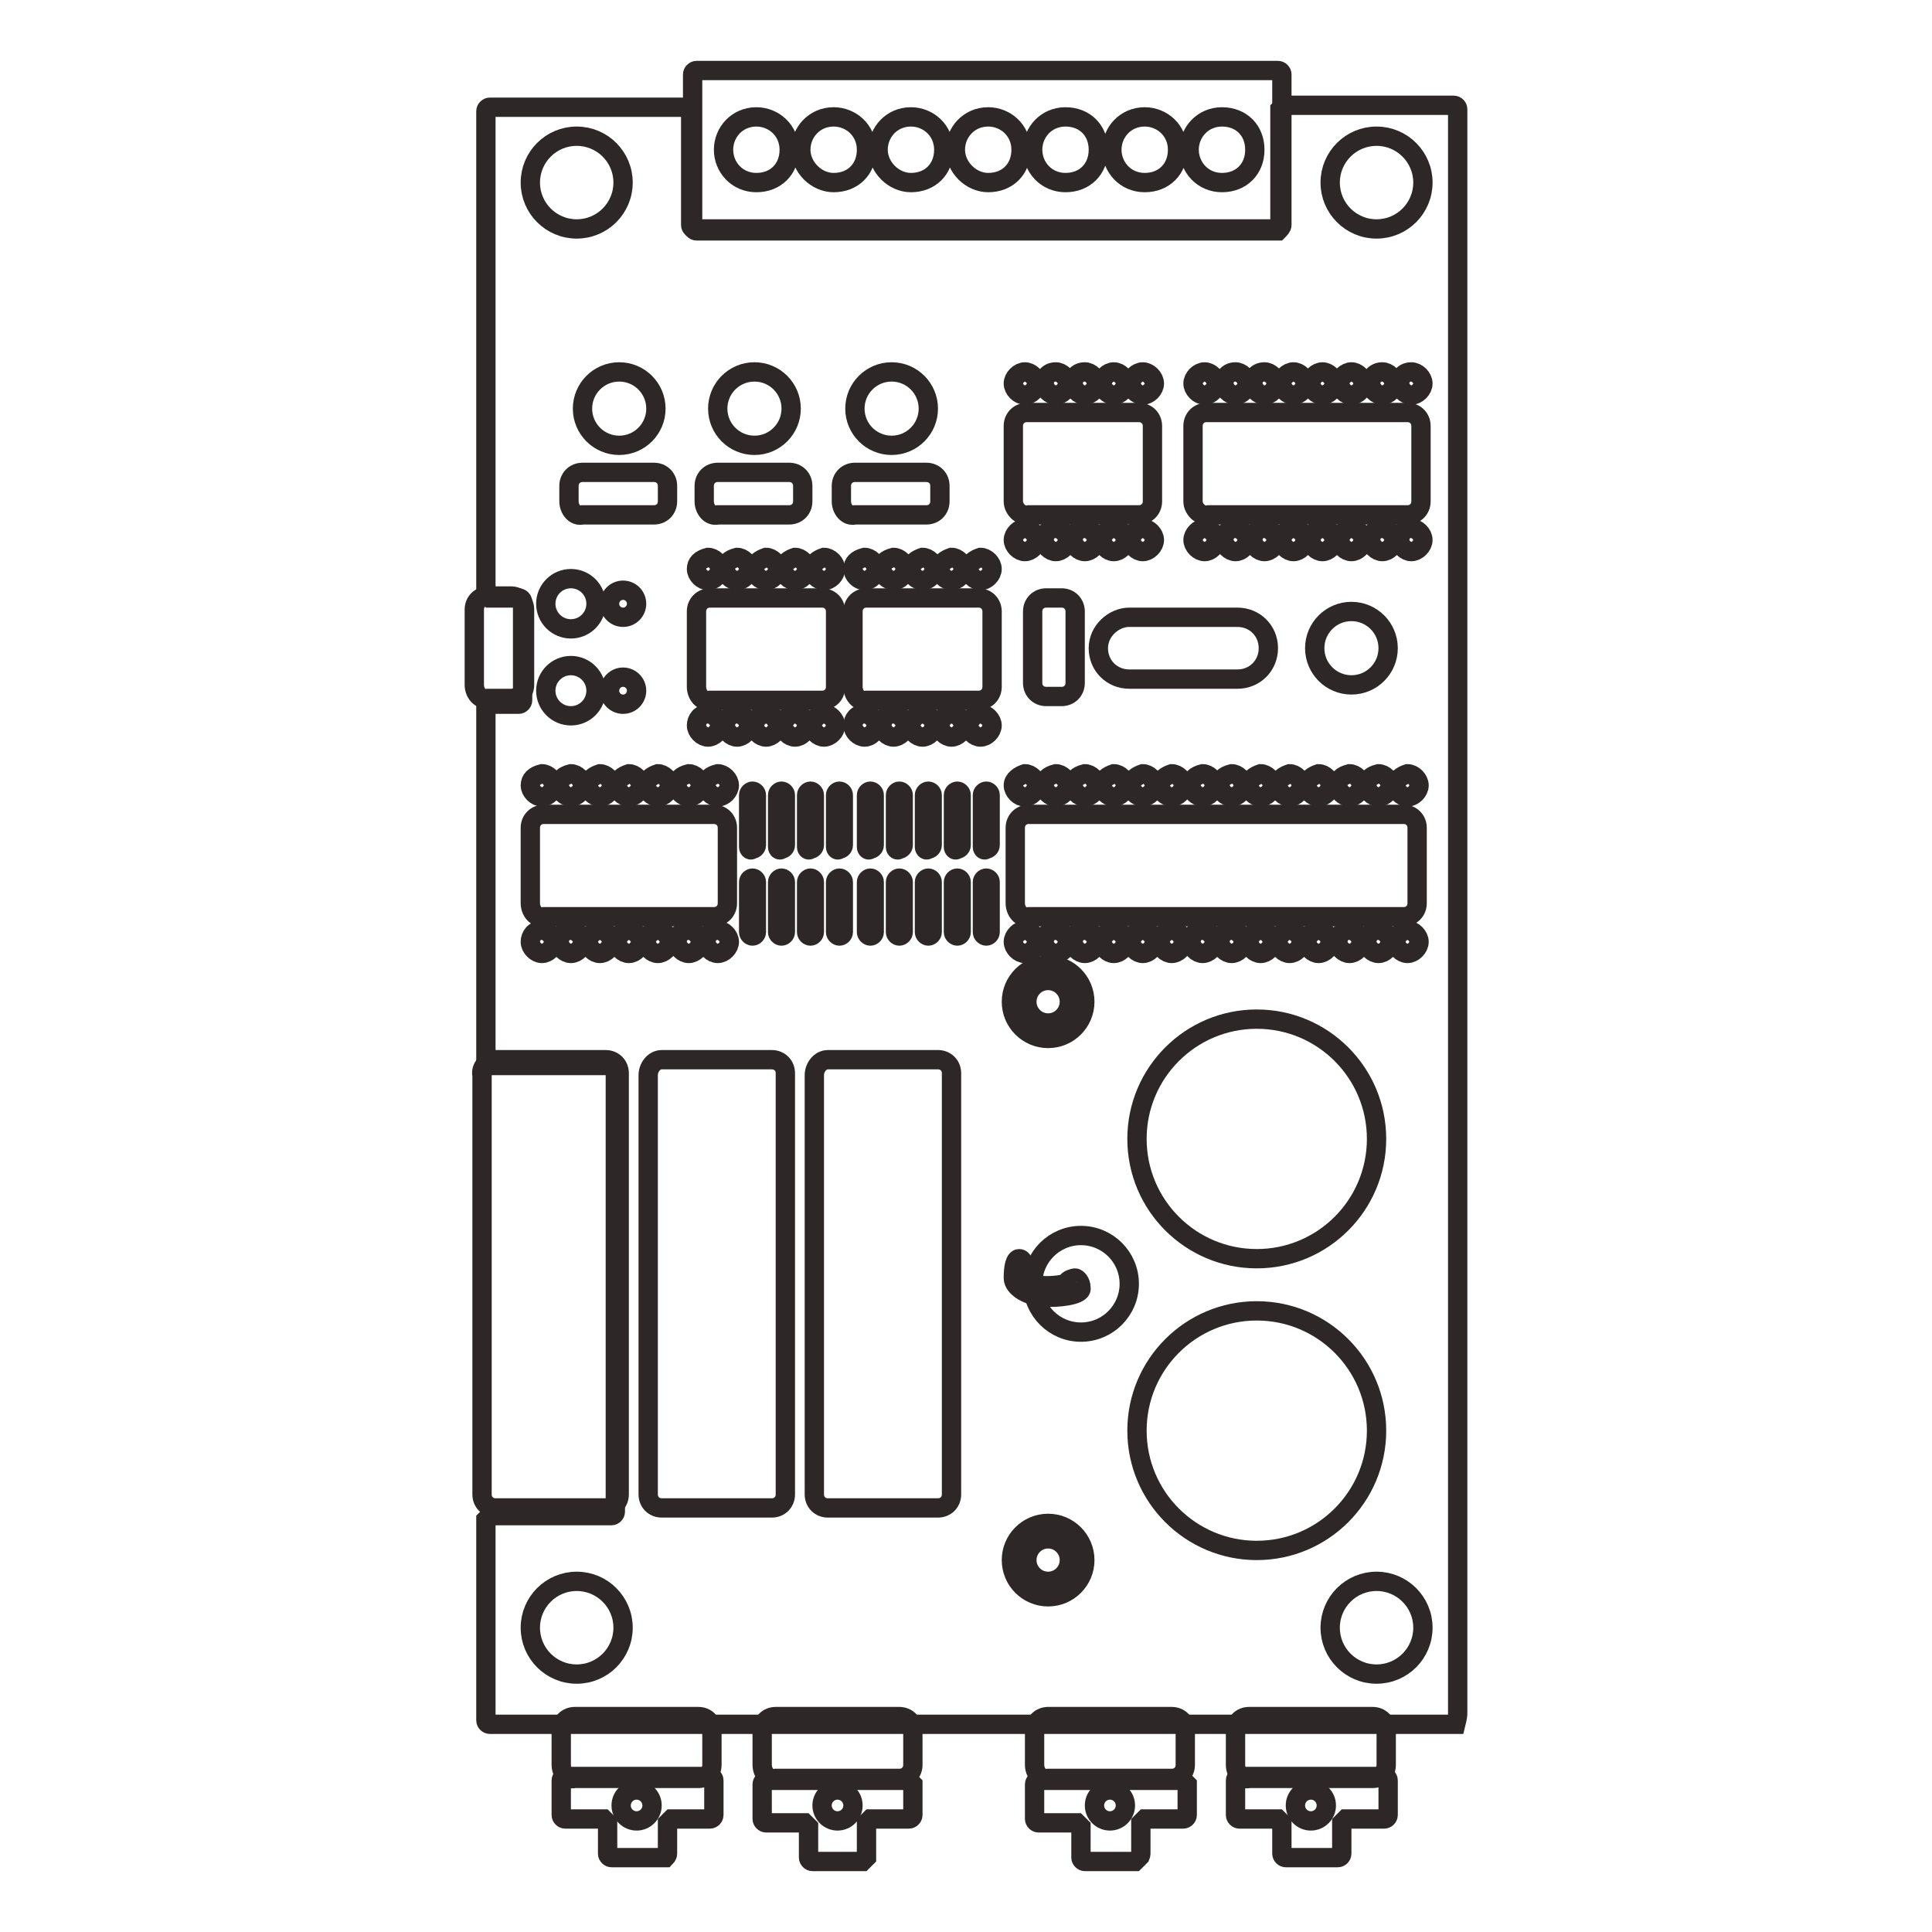 <svg width="100%" height="100%" viewBox="0 0 100 100" version="1.1" xmlns="http://www.w3.org/2000/svg" xmlns:xlink="http://www.w3.org/1999/xlink" xml:space="preserve" style="fill-rule:evenodd;clip-rule:evenodd;stroke-miterlimit:1.414;">
    <g id="circuit_board" transform="matrix(6.12323e-17,1,-1,6.12323e-17,58.2,0.3)">
        <g transform="matrix(1,0,0,1,2.85,-24.05)">
            <path d="M51.7,39.4L51.7,33.7C51.7,33.3 52,33 52.4,33L74.2,33C74.6,33 74.9,33.3 74.9,33.7L74.9,39.4C74.9,39.8 74.6,40.1 74.2,40.1L52.5,40.1C52.1,40.1 51.7,39.8 51.7,39.4Z" style="fill:none;stroke-width:1px;stroke:rgb(45,39,39);"/>
        </g>
        <g transform="matrix(1,0,0,1,2.85,-24.05)">
            <path d="M51.7,48L51.7,42.3C51.7,41.9 52,41.6 52.4,41.6L74.2,41.6C74.6,41.6 74.9,41.9 74.9,42.3L74.9,48C74.9,48.4 74.6,48.7 74.2,48.7L52.5,48.7C52.1,48.7 51.7,48.4 51.7,48Z" style="fill:none;stroke-width:1px;stroke:rgb(45,39,39);"/>
        </g>
        <g transform="matrix(1,0,0,1,2.85,-24.05)">
            <circle cx="55.8" cy="17.2" r="6.2" style="fill:none;stroke-width:1px;stroke:rgb(45,39,39);"/>
            <circle cx="70.9" cy="17.2" r="6.2" style="fill:none;stroke-width:1px;stroke:rgb(45,39,39);"/>
        </g>
        <g transform="matrix(1,0,0,1,2.85,-24.05)">
            <circle cx="81.1" cy="52.4" r="2.4" style="fill:none;stroke-width:1px;stroke:rgb(45,39,39);"/>
        </g>
        <g transform="matrix(1,0,0,1,2.85,-24.05)">
            <circle cx="81.1" cy="11" r="2.4" style="fill:none;stroke-width:1px;stroke:rgb(45,39,39);"/>
        </g>
        <g transform="matrix(1,0,0,1,2.85,-24.05)">
            <circle cx="6.3" cy="52.4" r="2.4" style="fill:none;stroke-width:1px;stroke:rgb(45,39,39);"/>
        </g>
        <g transform="matrix(1,0,0,1,2.85,-24.05)">
            <circle cx="6.3" cy="11" r="2.4" style="fill:none;stroke-width:1px;stroke:rgb(45,39,39);"/>
        </g>
        <g transform="matrix(1,0,0,1,2.85,-24.05)">
            <path d="M8.5,15.9L0.7,15.9C0.6,15.9 0.5,16 0.5,16.1L0.5,46.2C0.5,46.3 0.6,46.4 0.7,46.4L8.6,46.4C8.7,46.4 8.8,46.3 8.8,46.2L8.8,16.1C8.7,16 8.6,15.9 8.5,15.9ZM4.6,44.8C3.7,44.8 2.9,44.1 2.9,43.1C2.9,42.2 3.6,41.4 4.6,41.4C5.6,41.4 6.3,42.1 6.3,43.1C6.3,44.1 5.5,44.8 4.6,44.8ZM4.6,40.8C3.7,40.8 2.9,40.1 2.9,39.1C2.9,38.2 3.6,37.4 4.6,37.4C5.6,37.4 6.3,38.1 6.3,39.1C6.3,40 5.5,40.8 4.6,40.8ZM4.6,36.8C3.7,36.8 2.9,36.1 2.9,35.1C2.9,34.2 3.6,33.4 4.6,33.4C5.6,33.4 6.3,34.1 6.3,35.1C6.3,36 5.5,36.8 4.6,36.8ZM4.6,32.8C3.7,32.8 2.9,32.1 2.9,31.1C2.9,30.2 3.6,29.4 4.6,29.4C5.6,29.4 6.3,30.1 6.3,31.1C6.3,32 5.5,32.8 4.6,32.8ZM4.6,28.8C3.7,28.8 2.9,28.1 2.9,27.1C2.9,26.1 3.6,25.4 4.6,25.4C5.6,25.4 6.3,26.1 6.3,27.1C6.3,28.1 5.5,28.8 4.6,28.8ZM4.6,24.7C3.7,24.7 2.9,24 2.9,23C2.9,22.1 3.6,21.3 4.6,21.3C5.6,21.3 6.3,22 6.3,23C6.3,24 5.5,24.7 4.6,24.7ZM4.6,20.7C3.7,20.7 2.9,20 2.9,19C2.9,18 3.6,17.3 4.6,17.3C5.6,17.3 6.3,18 6.3,19C6.3,20 5.5,20.7 4.6,20.7Z" style="fill:none;stroke-width:1px;stroke:rgb(45,39,39);"/>
        </g>
        <g transform="matrix(1,0,0,1,2.85,-24.05)">
            <path d="M88.2,18.3L86.4,18.3C86,18.3 85.7,18 85.7,17.6L85.7,11.2C85.7,10.8 86,10.5 86.4,10.5L88.2,10.5C88.6,10.5 88.9,10.8 88.9,11.2L88.9,17.6C89,18 88.6,18.3 88.2,18.3Z" style="fill:none;stroke-width:1px;stroke:rgb(45,39,39);"/>
            <path d="M92.8,12.8L91,12.8L91,10.6C91,10.5 90.9,10.4 90.8,10.4L89,10.4C88.9,10.4 88.8,10.5 88.8,10.6L88.8,18.1C88.8,18.2 88.9,18.3 89,18.3L90.8,18.3C90.9,18.3 91,18.2 91,18.1L91,15.9L92.8,15.9C92.9,15.9 93,15.8 93,15.7L93,13C93,12.9 92.9,12.8 92.8,12.8Z" style="fill:none;stroke-width:1px;stroke:rgb(45,39,39);"/>
            <circle cx="90.3" cy="14.4" r="0.8" style="fill:none;stroke-width:1px;stroke:rgb(45,39,39);"/>
            <path d="M88.2,28.7L86.4,28.7C86,28.7 85.7,28.4 85.7,28L85.7,21.6C85.7,21.2 86,20.9 86.4,20.9L88.2,20.9C88.6,20.9 88.9,21.2 88.9,21.6L88.9,28C89,28.4 88.6,28.7 88.2,28.7Z" style="fill:none;stroke-width:1px;stroke:rgb(45,39,39);"/>
            <path d="M92.8,23.2L91,23.2L91,21C91,20.9 90.9,20.8 90.8,20.8L89,20.8L89,28.5C89,28.6 89.1,28.7 89.2,28.7L91,28.7C91.1,28.7 91.2,28.6 91.2,28.5L91.2,26.3L93,26.3C93.1,26.3 93.2,26.2 93.2,26.1L93.2,23.3C93,23.3 92.9,23.2 92.8,23.2Z" style="fill:none;stroke-width:1px;stroke:rgb(45,39,39);"/>
            <circle cx="90.3" cy="24.8" r="0.8" style="fill:none;stroke-width:1px;stroke:rgb(45,39,39);"/>
        </g>
        <g transform="matrix(1,0,0,1,2.85,-24.05)">
            <path d="M88.2,42.8L86.4,42.8C86,42.8 85.7,42.5 85.7,42.1L85.7,35.7C85.7,35.3 86,35 86.4,35L88.2,35C88.6,35 88.9,35.3 88.9,35.7L88.9,42.1C89,42.5 88.6,42.8 88.2,42.8Z" style="fill:none;stroke-width:1px;stroke:rgb(45,39,39);"/>
            <path d="M92.8,37.4L91,37.4L91,35.2C91,35.1 90.9,35 90.8,35L89,35L89,42.6C89,42.7 89.1,42.8 89.2,42.8L91,42.8C91.1,42.8 91.2,42.7 91.2,42.6L91.2,40.4L93,40.4C93.1,40.4 93.2,40.3 93.2,40.2L93.2,37.4C93,37.4 92.9,37.4 92.8,37.4Z" style="fill:none;stroke-width:1px;stroke:rgb(45,39,39);"/>
            <circle cx="90.3" cy="38.9" r="0.8" style="fill:none;stroke-width:1px;stroke:rgb(45,39,39);"/>
            <path d="M88.2,53.2L86.4,53.2C86,53.2 85.7,52.9 85.7,52.5L85.7,46.1C85.7,45.7 86,45.4 86.4,45.4L88.2,45.4C88.6,45.4 88.9,45.7 88.9,46.1L88.9,52.5C89,52.9 88.6,53.2 88.2,53.2Z" style="fill:none;stroke-width:1px;stroke:rgb(45,39,39);"/>
            <path d="M92.8,47.7L91,47.7L91,45.5C91,45.4 90.9,45.3 90.8,45.3L89,45.3C88.9,45.3 88.8,45.4 88.8,45.5L88.8,53C88.8,53.1 88.9,53.2 89,53.2L90.8,53.2C90.9,53.2 91,53.1 91,53L91,50.8L92.8,50.8C92.9,50.8 93,50.7 93,50.6L93,47.8C93,47.8 92.9,47.7 92.8,47.7Z" style="fill:none;stroke-width:1px;stroke:rgb(45,39,39);"/>
            <circle cx="90.3" cy="49.3" r="0.8" style="fill:none;stroke-width:1px;stroke:rgb(45,39,39);"/>
        </g>
        <g transform="matrix(1,0,0,1,2.85,-24.05)">
            <circle cx="77.6" cy="28" r="1.9" style="fill:none;stroke-width:1px;stroke:rgb(45,39,39);"/>
            <circle cx="77.6" cy="28" r="1.1" style="fill:none;stroke-width:1px;stroke:rgb(45,39,39);"/>
        </g>
        <g transform="matrix(1,0,0,1,2.85,-24.05)">
            <circle cx="63.3" cy="26.3" r="2.5" style="fill:none;stroke-width:1px;stroke:rgb(45,39,39);"/>
        </g>
        <g transform="matrix(1,0,0,1,2.85,-24.05)">
            <circle cx="48.7" cy="28" r="1.9" style="fill:none;stroke-width:1px;stroke:rgb(45,39,39);"/>
            <circle cx="48.7" cy="28" r="1.1" style="fill:none;stroke-width:1px;stroke:rgb(45,39,39);"/>
        </g>
        <g transform="matrix(1,0,0,1,2.85,-24.05)">
            <circle cx="30.4" cy="12.3" r="1.9" style="fill:none;stroke-width:1px;stroke:rgb(45,39,39);"/>
        </g>
        <g transform="matrix(1,0,0,1,2.85,-24.05)">
            <circle cx="28.1" cy="50" r="0.7" style="fill:none;stroke-width:1px;stroke:rgb(45,39,39);"/>
            <circle cx="28.1" cy="52.7" r="1.3" style="fill:none;stroke-width:1px;stroke:rgb(45,39,39);"/>
            <circle cx="32.6" cy="52.7" r="1.3" style="fill:none;stroke-width:1px;stroke:rgb(45,39,39);"/>
            <circle cx="32.6" cy="50" r="0.7" style="fill:none;stroke-width:1px;stroke:rgb(45,39,39);"/>
        </g>
        <g transform="matrix(1,0,0,1,2.85,-24.05)">
            <circle cx="18" cy="36.1" r="1.9" style="fill:none;stroke-width:1px;stroke:rgb(45,39,39);"/>
            <path d="M22.8,38.7L22,38.7C21.6,38.7 21.3,38.4 21.3,38L21.3,34.3C21.3,33.9 21.6,33.6 22,33.6L22.8,33.6C23.2,33.6 23.5,33.9 23.5,34.3L23.5,38C23.6,38.4 23.2,38.7 22.8,38.7Z" style="fill:none;stroke-width:1px;stroke:rgb(45,39,39);"/>
        </g>
        <g transform="matrix(1,0,0,1,2.85,-24.05)">
            <circle cx="18" cy="43.2" r="1.9" style="fill:none;stroke-width:1px;stroke:rgb(45,39,39);"/>
            <path d="M22.8,45.8L22,45.8C21.6,45.8 21.3,45.5 21.3,45.1L21.3,41.4C21.3,41 21.6,40.7 22,40.7L22.8,40.7C23.2,40.7 23.5,41 23.5,41.4L23.5,45.1C23.6,45.5 23.2,45.8 22.8,45.8Z" style="fill:none;stroke-width:1px;stroke:rgb(45,39,39);"/>
        </g>
        <g transform="matrix(1,0,0,1,2.85,-24.05)">
            <circle cx="18" cy="50.2" r="1.9" style="fill:none;stroke-width:1px;stroke:rgb(45,39,39);"/>
            <path d="M22.8,52.8L22,52.8C21.6,52.8 21.3,52.5 21.3,52.1L21.3,48.4C21.3,48 21.6,47.7 22,47.7L22.8,47.7C23.2,47.7 23.5,48 23.5,48.4L23.5,52.1C23.6,52.5 23.2,52.8 22.8,52.8Z" style="fill:none;stroke-width:1px;stroke:rgb(45,39,39);"/>
        </g>
        <g transform="matrix(1,0,0,1,2.85,-24.05)">
            <path d="M27.8,28.1L27.8,27.3C27.8,26.9 28.1,26.6 28.5,26.6L32.2,26.6C32.6,26.6 32.9,26.9 32.9,27.3L32.9,28.1C32.9,28.5 32.6,28.8 32.2,28.8L28.5,28.8C28.1,28.8 27.8,28.5 27.8,28.1Z" style="fill:none;stroke-width:1px;stroke:rgb(45,39,39);"/>
        </g>
        <g transform="matrix(1,0,0,1,2.85,-24.05)">
            <path d="M28.8,23.8L28.8,18.2C28.8,17.3 29.5,16.6 30.4,16.6C31.3,16.6 32,17.3 32,18.2L32,23.8C32,24.7 31.3,25.4 30.4,25.4C29.5,25.4 28.8,24.6 28.8,23.8Z" style="fill:none;stroke-width:1px;stroke:rgb(45,39,39);"/>
        </g>
        <g transform="matrix(1,0,0,1,2.85,-24.05)">
            <path d="M22.8,20.5L18.9,20.5C18.5,20.5 18.2,20.2 18.2,19.8L18.2,9.4C18.2,9 18.5,8.7 18.9,8.7L22.8,8.7C23.2,8.7 23.5,9 23.5,9.4L23.5,19.7C23.6,20.1 23.2,20.5 22.8,20.5Z" style="fill:none;stroke-width:1px;stroke:rgb(45,39,39);"/>
            <path d="M16.7,9.8C17,9.8 17.3,9.5 17.3,9.2C17.3,8.9 17,8.6 16.7,8.6C16.4,8.6 16.1,8.9 16.1,9.2C16.1,9.6 16.4,9.8 16.7,9.8Z" style="fill:none;stroke-width:1px;stroke:rgb(45,39,39);"/>
            <path d="M16.7,11.3C17,11.3 17.3,11 17.3,10.7C17.3,10.4 17,10.1 16.7,10.1C16.4,10.1 16.1,10.4 16.1,10.7C16.1,11.1 16.4,11.3 16.7,11.3Z" style="fill:none;stroke-width:1px;stroke:rgb(45,39,39);"/>
            <path d="M16.7,12.9C17,12.9 17.3,12.6 17.3,12.3C17.3,12 17,11.7 16.7,11.7C16.4,11.7 16.1,12 16.1,12.3C16.1,12.6 16.4,12.9 16.7,12.9Z" style="fill:none;stroke-width:1px;stroke:rgb(45,39,39);"/>
            <path d="M16.7,14.4C17,14.4 17.3,14.1 17.3,13.8C17.3,13.5 17,13.2 16.7,13.2C16.4,13.2 16.1,13.5 16.1,13.8C16.1,14.1 16.4,14.4 16.7,14.4Z" style="fill:none;stroke-width:1px;stroke:rgb(45,39,39);"/>
            <path d="M16.7,15.9C17,15.9 17.3,15.6 17.3,15.3C17.3,15 17,14.7 16.7,14.7C16.4,14.7 16.1,15 16.1,15.3C16.1,15.6 16.4,15.9 16.7,15.9Z" style="fill:none;stroke-width:1px;stroke:rgb(45,39,39);"/>
            <path d="M16.7,17.4C17,17.4 17.3,17.1 17.3,16.8C17.3,16.5 17,16.2 16.7,16.2C16.4,16.2 16.1,16.5 16.1,16.8C16.1,17.2 16.4,17.4 16.7,17.4Z" style="fill:none;stroke-width:1px;stroke:rgb(45,39,39);"/>
            <path d="M16.7,18.9C17,18.9 17.3,18.6 17.3,18.3C17.3,18 17,17.7 16.7,17.7C16.4,17.7 16.1,18 16.1,18.3C16.1,18.7 16.4,18.9 16.7,18.9Z" style="fill:none;stroke-width:1px;stroke:rgb(45,39,39);"/>
            <path d="M16.7,20.5C17,20.5 17.3,20.2 17.3,19.9C17.3,19.6 17,19.3 16.7,19.3C16.4,19.3 16.1,19.6 16.1,19.9C16.1,20.2 16.4,20.5 16.7,20.5Z" style="fill:none;stroke-width:1px;stroke:rgb(45,39,39);"/>
            <path d="M24.8,9.8C25.1,9.8 25.4,9.5 25.4,9.2C25.4,8.9 25.1,8.6 24.8,8.6C24.5,8.6 24.2,8.9 24.2,9.2C24.2,9.6 24.5,9.8 24.8,9.8Z" style="fill:none;stroke-width:1px;stroke:rgb(45,39,39);"/>
            <path d="M24.8,11.3C25.1,11.3 25.4,11 25.4,10.7C25.4,10.4 25.1,10.1 24.8,10.1C24.5,10.1 24.2,10.4 24.2,10.7C24.2,11.1 24.5,11.3 24.8,11.3Z" style="fill:none;stroke-width:1px;stroke:rgb(45,39,39);"/>
            <path d="M24.8,12.9C25.1,12.9 25.4,12.6 25.4,12.3C25.4,12 25.1,11.7 24.8,11.7C24.5,11.7 24.2,12 24.2,12.3C24.2,12.6 24.5,12.9 24.8,12.9Z" style="fill:none;stroke-width:1px;stroke:rgb(45,39,39);"/>
            <path d="M24.8,14.4C25.1,14.4 25.4,14.1 25.4,13.8C25.4,13.5 25.1,13.2 24.8,13.2C24.5,13.2 24.2,13.5 24.2,13.8C24.2,14.1 24.5,14.4 24.8,14.4Z" style="fill:none;stroke-width:1px;stroke:rgb(45,39,39);"/>
            <path d="M24.8,15.9C25.1,15.9 25.4,15.6 25.4,15.3C25.4,15 25.1,14.7 24.8,14.7C24.5,14.7 24.2,15 24.2,15.3C24.2,15.6 24.5,15.9 24.8,15.9Z" style="fill:none;stroke-width:1px;stroke:rgb(45,39,39);"/>
            <path d="M24.8,17.4C25.1,17.4 25.4,17.1 25.4,16.8C25.4,16.5 25.1,16.2 24.8,16.2C24.5,16.2 24.2,16.5 24.2,16.8C24.2,17.2 24.5,17.4 24.8,17.4Z" style="fill:none;stroke-width:1px;stroke:rgb(45,39,39);"/>
            <path d="M24.8,18.9C25.1,18.9 25.4,18.6 25.4,18.3C25.4,18 25.1,17.7 24.8,17.7C24.5,17.7 24.2,18 24.2,18.3C24.2,18.7 24.5,18.9 24.8,18.9Z" style="fill:none;stroke-width:1px;stroke:rgb(45,39,39);"/>
            <path d="M24.8,20.5C25.1,20.5 25.4,20.2 25.4,19.9C25.4,19.6 25.1,19.3 24.8,19.3C24.5,19.3 24.2,19.6 24.2,19.9C24.2,20.2 24.5,20.5 24.8,20.5Z" style="fill:none;stroke-width:1px;stroke:rgb(45,39,39);"/>
        </g>
        <g transform="matrix(1,0,0,1,2.85,-24.05)">
            <path d="M22.8,29.8L18.9,29.8C18.5,29.8 18.2,29.5 18.2,29.1L18.2,23.3C18.2,22.9 18.5,22.6 18.9,22.6L22.8,22.6C23.2,22.6 23.5,22.9 23.5,23.3L23.5,29C23.6,29.4 23.2,29.8 22.8,29.8Z" style="fill:none;stroke-width:1px;stroke:rgb(45,39,39);"/>
            <path d="M16.7,23.7C17,23.7 17.3,23.4 17.3,23.1C17.3,22.8 17,22.5 16.7,22.5C16.4,22.5 16.1,22.8 16.1,23.1C16.1,23.4 16.4,23.7 16.7,23.7Z" style="fill:none;stroke-width:1px;stroke:rgb(45,39,39);"/>
            <path d="M16.7,25.2C17,25.2 17.3,24.9 17.3,24.6C17.3,24.3 17,24 16.7,24C16.4,24 16.1,24.3 16.1,24.6C16.1,24.9 16.4,25.2 16.7,25.2Z" style="fill:none;stroke-width:1px;stroke:rgb(45,39,39);"/>
            <path d="M16.7,26.7C17,26.7 17.3,26.4 17.3,26.1C17.3,25.8 17,25.5 16.7,25.5C16.4,25.5 16.1,25.8 16.1,26.1C16.1,26.5 16.4,26.7 16.7,26.7Z" style="fill:none;stroke-width:1px;stroke:rgb(45,39,39);"/>
            <path d="M16.7,28.2C17,28.2 17.3,27.9 17.3,27.6C17.3,27.3 17,27 16.7,27C16.4,27 16.1,27.3 16.1,27.6C16.1,28 16.4,28.2 16.7,28.2Z" style="fill:none;stroke-width:1px;stroke:rgb(45,39,39);"/>
            <path d="M16.7,29.8C17,29.8 17.3,29.5 17.3,29.2C17.3,28.9 17,28.6 16.7,28.6C16.4,28.6 16.1,28.9 16.1,29.2C16.1,29.5 16.4,29.8 16.7,29.8Z" style="fill:none;stroke-width:1px;stroke:rgb(45,39,39);"/>
            <path d="M24.8,23.7C25.1,23.7 25.4,23.4 25.4,23.1C25.4,22.8 25.1,22.5 24.8,22.5C24.5,22.5 24.2,22.8 24.2,23.1C24.2,23.4 24.5,23.7 24.8,23.7Z" style="fill:none;stroke-width:1px;stroke:rgb(45,39,39);"/>
            <path d="M24.8,25.2C25.1,25.2 25.4,24.9 25.4,24.6C25.4,24.3 25.1,24 24.8,24C24.5,24 24.2,24.3 24.2,24.6C24.2,24.9 24.5,25.2 24.8,25.2Z" style="fill:none;stroke-width:1px;stroke:rgb(45,39,39);"/>
            <path d="M24.8,26.7C25.1,26.7 25.4,26.4 25.4,26.1C25.4,25.8 25.1,25.5 24.8,25.5C24.5,25.5 24.2,25.8 24.2,26.1C24.2,26.5 24.5,26.7 24.8,26.7Z" style="fill:none;stroke-width:1px;stroke:rgb(45,39,39);"/>
            <path d="M24.8,28.2C25.1,28.2 25.4,27.9 25.4,27.6C25.4,27.3 25.1,27 24.8,27C24.5,27 24.2,27.3 24.2,27.6C24.2,28 24.5,28.2 24.8,28.2Z" style="fill:none;stroke-width:1px;stroke:rgb(45,39,39);"/>
            <path d="M24.8,29.8C25.1,29.8 25.4,29.5 25.4,29.2C25.4,28.9 25.1,28.6 24.8,28.6C24.5,28.6 24.2,28.9 24.2,29.2C24.2,29.5 24.5,29.8 24.8,29.8Z" style="fill:none;stroke-width:1px;stroke:rgb(45,39,39);"/>
        </g>
        <g transform="matrix(1,0,0,1,2.85,-24.05)">
            <path d="M43.6,29.7L39.7,29.7C39.3,29.7 39,29.4 39,29L39,9.6C39,9.2 39.3,8.9 39.7,8.9L43.6,8.9C44,8.9 44.3,9.2 44.3,9.6L44.3,29C44.4,29.4 44,29.7 43.6,29.7Z" style="fill:none;stroke-width:1px;stroke:rgb(45,39,39);"/>
            <path d="M37.5,23.7C37.8,23.7 38.1,23.4 38.1,23.1C38.1,22.8 37.8,22.5 37.5,22.5C37.2,22.5 36.9,22.8 36.9,23.1C37,23.4 37.2,23.7 37.5,23.7Z" style="fill:none;stroke-width:1px;stroke:rgb(45,39,39);"/>
            <path d="M37.5,25.2C37.8,25.2 38.1,24.9 38.1,24.6C38.1,24.3 37.8,24 37.5,24C37.2,24 36.9,24.3 36.9,24.6C37,24.9 37.2,25.2 37.5,25.2Z" style="fill:none;stroke-width:1px;stroke:rgb(45,39,39);"/>
            <path d="M37.5,26.7C37.8,26.7 38.1,26.4 38.1,26.1C38.1,25.8 37.8,25.5 37.5,25.5C37.2,25.5 36.9,25.8 36.9,26.1C37,26.5 37.2,26.7 37.5,26.7Z" style="fill:none;stroke-width:1px;stroke:rgb(45,39,39);"/>
            <path d="M37.5,28.2C37.8,28.2 38.1,27.9 38.1,27.6C38.1,27.3 37.8,27 37.5,27C37.2,27 36.9,27.3 36.9,27.6C37,28 37.2,28.2 37.5,28.2Z" style="fill:none;stroke-width:1px;stroke:rgb(45,39,39);"/>
            <path d="M37.5,29.8C37.8,29.8 38.1,29.5 38.1,29.2C38.1,28.9 37.8,28.6 37.5,28.6C37.2,28.6 36.9,28.9 36.9,29.2C37,29.5 37.2,29.8 37.5,29.8Z" style="fill:none;stroke-width:1px;stroke:rgb(45,39,39);"/>
            <path d="M45.6,23.7C45.9,23.7 46.2,23.4 46.2,23.1C46.2,22.8 45.9,22.5 45.6,22.5C45.3,22.5 45,22.8 45,23.1C45,23.4 45.3,23.7 45.6,23.7Z" style="fill:none;stroke-width:1px;stroke:rgb(45,39,39);"/>
            <path d="M37.5,22.2C37.8,22.2 38.1,21.9 38.1,21.6C38.1,21.3 37.8,21 37.5,21C37.2,21 36.9,21.3 36.9,21.6C37,21.9 37.2,22.2 37.5,22.2Z" style="fill:none;stroke-width:1px;stroke:rgb(45,39,39);"/>
            <path d="M45.6,22.2C45.9,22.2 46.2,21.9 46.2,21.6C46.2,21.3 45.9,21 45.6,21C45.3,21 45,21.3 45,21.6C45,21.9 45.3,22.2 45.6,22.2Z" style="fill:none;stroke-width:1px;stroke:rgb(45,39,39);"/>
            <path d="M37.5,20.6C37.8,20.6 38.1,20.3 38.1,20C38.1,19.7 37.8,19.4 37.5,19.4C37.2,19.4 36.9,19.7 36.9,20C37,20.4 37.2,20.6 37.5,20.6Z" style="fill:none;stroke-width:1px;stroke:rgb(45,39,39);"/>
            <path d="M45.6,20.6C45.9,20.6 46.2,20.3 46.2,20C46.2,19.7 45.9,19.4 45.6,19.4C45.3,19.4 45,19.7 45,20C45,20.4 45.3,20.6 45.6,20.6Z" style="fill:none;stroke-width:1px;stroke:rgb(45,39,39);"/>
            <path d="M37.5,19.1C37.8,19.1 38.1,18.8 38.1,18.5C38.1,18.2 37.8,17.9 37.5,17.9C37.2,17.9 36.9,18.2 36.9,18.5C37,18.9 37.2,19.1 37.5,19.1Z" style="fill:none;stroke-width:1px;stroke:rgb(45,39,39);"/>
            <path d="M45.6,19.1C45.9,19.1 46.2,18.8 46.2,18.5C46.2,18.2 45.9,17.9 45.6,17.9C45.3,17.9 45,18.2 45,18.5C45,18.9 45.3,19.1 45.6,19.1Z" style="fill:none;stroke-width:1px;stroke:rgb(45,39,39);"/>
            <path d="M37.5,17.6C37.8,17.6 38.1,17.3 38.1,17C38.1,16.7 37.8,16.4 37.5,16.4C37.2,16.4 36.9,16.7 36.9,17C37,17.3 37.2,17.6 37.5,17.6Z" style="fill:none;stroke-width:1px;stroke:rgb(45,39,39);"/>
            <path d="M45.6,17.6C45.9,17.6 46.2,17.3 46.2,17C46.2,16.7 45.9,16.4 45.6,16.4C45.3,16.4 45,16.7 45,17C45,17.3 45.3,17.6 45.6,17.6Z" style="fill:none;stroke-width:1px;stroke:rgb(45,39,39);"/>
            <path d="M37.5,16.1C37.8,16.1 38.1,15.8 38.1,15.5C38.1,15.2 37.8,14.9 37.5,14.9C37.2,14.9 36.9,15.2 36.9,15.5C37,15.8 37.2,16.1 37.5,16.1Z" style="fill:none;stroke-width:1px;stroke:rgb(45,39,39);"/>
            <path d="M45.6,16.1C45.9,16.1 46.2,15.8 46.2,15.5C46.2,15.2 45.9,14.9 45.6,14.9C45.3,14.9 45,15.2 45,15.5C45,15.8 45.3,16.1 45.6,16.1Z" style="fill:none;stroke-width:1px;stroke:rgb(45,39,39);"/>
            <path d="M37.5,14.6C37.8,14.6 38.1,14.3 38.1,14C38.1,13.7 37.8,13.4 37.5,13.4C37.2,13.4 36.9,13.7 36.9,14C37,14.3 37.2,14.6 37.5,14.6Z" style="fill:none;stroke-width:1px;stroke:rgb(45,39,39);"/>
            <path d="M45.6,14.6C45.9,14.6 46.2,14.3 46.2,14C46.2,13.7 45.9,13.4 45.6,13.4C45.3,13.4 45,13.7 45,14C45,14.3 45.3,14.6 45.6,14.6Z" style="fill:none;stroke-width:1px;stroke:rgb(45,39,39);"/>
            <path d="M37.5,13C37.8,13 38.1,12.7 38.1,12.4C38.1,12.1 37.8,11.8 37.5,11.8C37.2,11.8 36.9,12.1 36.9,12.4C37,12.8 37.2,13 37.5,13Z" style="fill:none;stroke-width:1px;stroke:rgb(45,39,39);"/>
            <path d="M45.6,13C45.9,13 46.2,12.7 46.2,12.4C46.2,12.1 45.9,11.8 45.6,11.8C45.3,11.8 45,12.1 45,12.4C45,12.8 45.3,13 45.6,13Z" style="fill:none;stroke-width:1px;stroke:rgb(45,39,39);"/>
            <path d="M37.5,11.5C37.8,11.5 38.1,11.2 38.1,10.9C38.1,10.6 37.8,10.3 37.5,10.3C37.2,10.3 36.9,10.6 36.9,10.9C37,11.3 37.2,11.5 37.5,11.5Z" style="fill:none;stroke-width:1px;stroke:rgb(45,39,39);"/>
            <path d="M45.6,11.5C45.9,11.5 46.2,11.2 46.2,10.9C46.2,10.6 45.9,10.3 45.6,10.3C45.3,10.3 45,10.6 45,10.9C45,11.3 45.3,11.5 45.6,11.5Z" style="fill:none;stroke-width:1px;stroke:rgb(45,39,39);"/>
            <path d="M37.5,10C37.8,10 38.1,9.7 38.1,9.4C38.1,9.1 37.8,8.8 37.5,8.8C37.2,8.8 36.9,9.1 36.9,9.4C37,9.7 37.2,10 37.5,10Z" style="fill:none;stroke-width:1px;stroke:rgb(45,39,39);"/>
            <path d="M45.6,10C45.9,10 46.2,9.7 46.2,9.4C46.2,9.1 45.9,8.8 45.6,8.8C45.3,8.8 45,9.1 45,9.4C45,9.7 45.3,10 45.6,10Z" style="fill:none;stroke-width:1px;stroke:rgb(45,39,39);"/>
            <path d="M45.6,25.2C45.9,25.2 46.2,24.9 46.2,24.6C46.2,24.3 45.9,24 45.6,24C45.3,24 45,24.3 45,24.6C45,24.9 45.3,25.2 45.6,25.2Z" style="fill:none;stroke-width:1px;stroke:rgb(45,39,39);"/>
            <path d="M45.6,26.7C45.9,26.7 46.2,26.4 46.2,26.1C46.2,25.8 45.9,25.5 45.6,25.5C45.3,25.5 45,25.8 45,26.1C45,26.5 45.3,26.7 45.6,26.7Z" style="fill:none;stroke-width:1px;stroke:rgb(45,39,39);"/>
            <path d="M45.6,28.2C45.9,28.2 46.2,27.9 46.2,27.6C46.2,27.3 45.9,27 45.6,27C45.3,27 45,27.3 45,27.6C45,28 45.3,28.2 45.6,28.2Z" style="fill:none;stroke-width:1px;stroke:rgb(45,39,39);"/>
            <path d="M45.6,29.8C45.9,29.8 46.2,29.5 46.2,29.2C46.2,28.9 45.9,28.6 45.6,28.6C45.3,28.6 45,28.9 45,29.2C45,29.5 45.3,29.8 45.6,29.8Z" style="fill:none;stroke-width:1px;stroke:rgb(45,39,39);"/>
        </g>
        <g transform="matrix(1,0,0,1,2.85,-24.05)">
            <path d="M32.4,38.1L28.5,38.1C28.1,38.1 27.8,37.8 27.8,37.4L27.8,31.6C27.8,31.2 28.1,30.9 28.5,30.9L32.4,30.9C32.8,30.9 33.1,31.2 33.1,31.6L33.1,37.4C33.2,37.8 32.8,38.1 32.4,38.1Z" style="fill:none;stroke-width:1px;stroke:rgb(45,39,39);"/>
            <path d="M26.3,32.1C26.6,32.1 26.9,31.8 26.9,31.5C26.9,31.2 26.6,30.9 26.3,30.9C26,30.9 25.7,31.2 25.7,31.5C25.8,31.8 26,32.1 26.3,32.1Z" style="fill:none;stroke-width:1px;stroke:rgb(45,39,39);"/>
            <path d="M26.3,33.6C26.6,33.6 26.9,33.3 26.9,33C26.9,32.7 26.6,32.4 26.3,32.4C26,32.4 25.7,32.7 25.7,33C25.8,33.3 26,33.6 26.3,33.6Z" style="fill:none;stroke-width:1px;stroke:rgb(45,39,39);"/>
            <path d="M26.3,35.1C26.6,35.1 26.9,34.8 26.9,34.5C26.9,34.2 26.6,33.9 26.3,33.9C26,33.9 25.7,34.2 25.7,34.5C25.8,34.8 26,35.1 26.3,35.1Z" style="fill:none;stroke-width:1px;stroke:rgb(45,39,39);"/>
            <path d="M26.3,36.6C26.6,36.6 26.9,36.3 26.9,36C26.9,35.7 26.6,35.4 26.3,35.4C26,35.4 25.7,35.7 25.7,36C25.8,36.4 26,36.6 26.3,36.6Z" style="fill:none;stroke-width:1px;stroke:rgb(45,39,39);"/>
            <path d="M26.3,38.1C26.6,38.1 26.9,37.8 26.9,37.5C26.9,37.2 26.6,36.9 26.3,36.9C26,36.9 25.7,37.2 25.7,37.5C25.8,37.9 26,38.1 26.3,38.1Z" style="fill:none;stroke-width:1px;stroke:rgb(45,39,39);"/>
            <path d="M34.4,32.1C34.7,32.1 35,31.8 35,31.5C35,31.2 34.7,30.9 34.4,30.9C34.1,30.9 33.8,31.2 33.8,31.5C33.8,31.8 34.1,32.1 34.4,32.1Z" style="fill:none;stroke-width:1px;stroke:rgb(45,39,39);"/>
            <path d="M34.4,33.6C34.7,33.6 35,33.3 35,33C35,32.7 34.7,32.4 34.4,32.4C34.1,32.4 33.8,32.7 33.8,33C33.8,33.3 34.1,33.6 34.4,33.6Z" style="fill:none;stroke-width:1px;stroke:rgb(45,39,39);"/>
            <path d="M34.4,35.1C34.7,35.1 35,34.8 35,34.5C35,34.2 34.7,33.9 34.4,33.9C34.1,33.9 33.8,34.2 33.8,34.5C33.8,34.8 34.1,35.1 34.4,35.1Z" style="fill:none;stroke-width:1px;stroke:rgb(45,39,39);"/>
            <path d="M34.4,36.6C34.7,36.6 35,36.3 35,36C35,35.7 34.7,35.4 34.4,35.4C34.1,35.4 33.8,35.7 33.8,36C33.8,36.4 34.1,36.6 34.4,36.6Z" style="fill:none;stroke-width:1px;stroke:rgb(45,39,39);"/>
            <path d="M34.4,38.1C34.7,38.1 35,37.8 35,37.5C35,37.2 34.7,36.9 34.4,36.9C34.1,36.9 33.8,37.2 33.8,37.5C33.8,37.9 34.1,38.1 34.4,38.1Z" style="fill:none;stroke-width:1px;stroke:rgb(45,39,39);"/>
        </g>
        <g transform="matrix(1,0,0,1,2.85,-24.05)">
            <path d="M43.6,54.8L39.7,54.8C39.3,54.8 39,54.5 39,54.1L39,45.3C39,44.9 39.3,44.6 39.7,44.6L43.6,44.6C44,44.6 44.3,44.9 44.3,45.3L44.3,54.1C44.4,54.5 44,54.8 43.6,54.8Z" style="fill:none;stroke-width:1px;stroke:rgb(45,39,39);"/>
            <path d="M37.5,45.7C37.8,45.7 38.1,45.4 38.1,45.1C38.1,44.8 37.8,44.5 37.5,44.5C37.2,44.5 36.9,44.8 36.9,45.1C37,45.5 37.2,45.7 37.5,45.7Z" style="fill:none;stroke-width:1px;stroke:rgb(45,39,39);"/>
            <path d="M37.5,47.2C37.8,47.2 38.1,46.9 38.1,46.6C38.1,46.3 37.8,46 37.5,46C37.2,46 36.9,46.3 36.9,46.6C37,47 37.2,47.2 37.5,47.2Z" style="fill:none;stroke-width:1px;stroke:rgb(45,39,39);"/>
            <path d="M37.5,48.8C37.8,48.8 38.1,48.5 38.1,48.2C38.1,47.9 37.8,47.6 37.5,47.6C37.2,47.6 36.9,47.9 36.9,48.2C37,48.5 37.2,48.8 37.5,48.8Z" style="fill:none;stroke-width:1px;stroke:rgb(45,39,39);"/>
            <path d="M37.5,50.3C37.8,50.3 38.1,50 38.1,49.7C38.1,49.4 37.8,49.1 37.5,49.1C37.2,49.1 36.9,49.4 36.9,49.7C37,50 37.2,50.3 37.5,50.3Z" style="fill:none;stroke-width:1px;stroke:rgb(45,39,39);"/>
            <path d="M37.5,51.8C37.8,51.8 38.1,51.5 38.1,51.2C38.1,50.9 37.8,50.6 37.5,50.6C37.2,50.6 36.9,50.9 36.9,51.2C37,51.5 37.2,51.8 37.5,51.8Z" style="fill:none;stroke-width:1px;stroke:rgb(45,39,39);"/>
            <path d="M45.6,45.7C45.9,45.7 46.2,45.4 46.2,45.1C46.2,44.8 45.9,44.5 45.6,44.5C45.3,44.5 45,44.8 45,45.1C45,45.5 45.3,45.7 45.6,45.7Z" style="fill:none;stroke-width:1px;stroke:rgb(45,39,39);"/>
            <path d="M45.6,47.2C45.9,47.2 46.2,46.9 46.2,46.6C46.2,46.3 45.9,46 45.6,46C45.3,46 45,46.3 45,46.6C45,47 45.3,47.2 45.6,47.2Z" style="fill:none;stroke-width:1px;stroke:rgb(45,39,39);"/>
            <path d="M45.6,48.8C45.9,48.8 46.2,48.5 46.2,48.2C46.2,47.9 45.9,47.6 45.6,47.6C45.3,47.6 45,47.9 45,48.2C45,48.5 45.3,48.8 45.6,48.8Z" style="fill:none;stroke-width:1px;stroke:rgb(45,39,39);"/>
            <path d="M45.6,50.3C45.9,50.3 46.2,50 46.2,49.7C46.2,49.4 45.9,49.1 45.6,49.1C45.3,49.1 45,49.4 45,49.7C45,50 45.3,50.3 45.6,50.3Z" style="fill:none;stroke-width:1px;stroke:rgb(45,39,39);"/>
            <path d="M45.6,51.8C45.9,51.8 46.2,51.5 46.2,51.2C46.2,50.9 45.9,50.6 45.6,50.6C45.3,50.6 45,50.9 45,51.2C45,51.5 45.3,51.8 45.6,51.8Z" style="fill:none;stroke-width:1px;stroke:rgb(45,39,39);"/>
            <path d="M37.5,53.3C37.8,53.3 38.1,53 38.1,52.7C38.1,52.4 37.8,52.1 37.5,52.1C37.2,52.1 36.9,52.4 36.9,52.7C37,53.1 37.2,53.3 37.5,53.3Z" style="fill:none;stroke-width:1px;stroke:rgb(45,39,39);"/>
            <path d="M45.6,53.3C45.9,53.3 46.2,53 46.2,52.7C46.2,52.4 45.9,52.1 45.6,52.1C45.3,52.1 45,52.4 45,52.7C45,53.1 45.3,53.3 45.6,53.3Z" style="fill:none;stroke-width:1px;stroke:rgb(45,39,39);"/>
            <path d="M37.5,54.8C37.8,54.8 38.1,54.5 38.1,54.2C38.1,53.9 37.8,53.6 37.5,53.6C37.2,53.6 36.9,53.9 36.9,54.2C37,54.6 37.2,54.8 37.5,54.8Z" style="fill:none;stroke-width:1px;stroke:rgb(45,39,39);"/>
            <path d="M45.6,54.8C45.9,54.8 46.2,54.5 46.2,54.2C46.2,53.9 45.9,53.6 45.6,53.6C45.3,53.6 45,53.9 45,54.2C45,54.6 45.3,54.8 45.6,54.8Z" style="fill:none;stroke-width:1px;stroke:rgb(45,39,39);"/>
        </g>
        <g transform="matrix(1,0,0,1,2.85,-24.05)">
            <path d="M32.4,46.2L28.5,46.2C28.1,46.2 27.8,45.9 27.8,45.5L27.8,39.7C27.8,39.3 28.1,39 28.5,39L32.4,39C32.8,39 33.1,39.3 33.1,39.7L33.1,45.5C33.2,45.9 32.8,46.2 32.4,46.2Z" style="fill:none;stroke-width:1px;stroke:rgb(45,39,39);"/>
            <path d="M26.3,40.2C26.6,40.2 26.9,39.9 26.9,39.6C26.9,39.3 26.6,39 26.3,39C26,39 25.7,39.3 25.7,39.6C25.8,39.9 26,40.2 26.3,40.2Z" style="fill:none;stroke-width:1px;stroke:rgb(45,39,39);"/>
            <path d="M26.3,41.7C26.6,41.7 26.9,41.4 26.9,41.1C26.9,40.8 26.6,40.5 26.3,40.5C26,40.5 25.7,40.8 25.7,41.1C25.8,41.4 26,41.7 26.3,41.7Z" style="fill:none;stroke-width:1px;stroke:rgb(45,39,39);"/>
            <path d="M26.3,43.2C26.6,43.2 26.9,42.9 26.9,42.6C26.9,42.3 26.6,42 26.3,42C26,42 25.7,42.3 25.7,42.6C25.8,42.9 26,43.2 26.3,43.2Z" style="fill:none;stroke-width:1px;stroke:rgb(45,39,39);"/>
            <path d="M26.3,44.7C26.6,44.7 26.9,44.4 26.9,44.1C26.9,43.8 26.6,43.5 26.3,43.5C26,43.5 25.7,43.8 25.7,44.1C25.8,44.5 26,44.7 26.3,44.7Z" style="fill:none;stroke-width:1px;stroke:rgb(45,39,39);"/>
            <path d="M26.3,46.2C26.6,46.2 26.9,45.9 26.9,45.6C26.9,45.3 26.6,45 26.3,45C26,45 25.7,45.3 25.7,45.6C25.8,46 26,46.2 26.3,46.2Z" style="fill:none;stroke-width:1px;stroke:rgb(45,39,39);"/>
            <path d="M34.4,40.2C34.7,40.2 35,39.9 35,39.6C35,39.3 34.7,39 34.4,39C34.1,39 33.8,39.3 33.8,39.6C33.8,39.9 34.1,40.2 34.4,40.2Z" style="fill:none;stroke-width:1px;stroke:rgb(45,39,39);"/>
            <path d="M34.4,41.7C34.7,41.7 35,41.4 35,41.1C35,40.8 34.7,40.5 34.4,40.5C34.1,40.5 33.8,40.8 33.8,41.1C33.8,41.4 34.1,41.7 34.4,41.7Z" style="fill:none;stroke-width:1px;stroke:rgb(45,39,39);"/>
            <path d="M34.4,43.2C34.7,43.2 35,42.9 35,42.6C35,42.3 34.7,42 34.4,42C34.1,42 33.8,42.3 33.8,42.6C33.8,42.9 34.1,43.2 34.4,43.2Z" style="fill:none;stroke-width:1px;stroke:rgb(45,39,39);"/>
            <path d="M34.4,44.7C34.7,44.7 35,44.4 35,44.1C35,43.8 34.7,43.5 34.4,43.5C34.1,43.5 33.8,43.8 33.8,44.1C33.8,44.5 34.1,44.7 34.4,44.7Z" style="fill:none;stroke-width:1px;stroke:rgb(45,39,39);"/>
            <path d="M34.4,46.2C34.7,46.2 35,45.9 35,45.6C35,45.3 34.7,45 34.4,45C34.1,45 33.8,45.3 33.8,45.6C33.8,46 34.1,46.2 34.4,46.2Z" style="fill:none;stroke-width:1px;stroke:rgb(45,39,39);"/>
        </g>
        <g transform="matrix(1,0,0,1,2.85,-24.05)">
            <path d="M64,28C64,29 63.5,29.8 63,29.8C62.4,29.8 62,29.7 62,29.5C62,29.3 62.3,29.2 62.7,29.2C63.1,29.2 63.4,28.7 63.4,28.1C63.4,27.5 63.3,27 63.2,27C63.1,27 63,26.7 63,26.6C63,26.5 63.2,26.3 63.5,26.3C63.8,26.2 64,27 64,28Z" style="fill:none;stroke-width:1px;stroke:rgb(45,39,39);"/>
        </g>
        <g transform="matrix(1,0,0,1,2.85,-24.05)">
            <path d="M40.7,31.4L38,31.4C37.9,31.4 37.8,31.3 37.8,31.2C37.8,31.1 37.9,31 38,31L40.6,31C40.7,31 40.8,31.1 40.8,31.2C40.9,31.3 40.8,31.4 40.7,31.4Z" style="fill:none;stroke-width:1px;stroke:rgb(45,39,39);"/>
            <path d="M40.7,32.9L38,32.9C37.9,32.9 37.8,32.8 37.8,32.7C37.8,32.6 37.9,32.5 38,32.5L40.6,32.5C40.7,32.5 40.8,32.6 40.8,32.7C40.9,32.8 40.8,32.9 40.7,32.9Z" style="fill:none;stroke-width:1px;stroke:rgb(45,39,39);"/>
            <path d="M40.7,34.4L38,34.4C37.9,34.4 37.8,34.3 37.8,34.2C37.8,34.1 37.9,34 38,34L40.6,34C40.7,34 40.8,34.1 40.8,34.2C40.9,34.3 40.8,34.4 40.7,34.4Z" style="fill:none;stroke-width:1px;stroke:rgb(45,39,39);"/>
            <path d="M40.7,35.9L38,35.9C37.9,35.9 37.8,35.8 37.8,35.7C37.8,35.6 37.9,35.5 38,35.5L40.6,35.5C40.7,35.5 40.8,35.6 40.8,35.7C40.9,35.8 40.8,35.9 40.7,35.9Z" style="fill:none;stroke-width:1px;stroke:rgb(45,39,39);"/>
            <path d="M40.7,37.4L38,37.4C37.9,37.4 37.8,37.3 37.8,37.2C37.8,37.1 37.9,37 38,37L40.6,37C40.7,37 40.8,37.1 40.8,37.2C40.9,37.3 40.8,37.4 40.7,37.4Z" style="fill:none;stroke-width:1px;stroke:rgb(45,39,39);"/>
            <path d="M40.7,39L38,39C37.9,39 37.8,38.9 37.8,38.8C37.8,38.7 37.9,38.6 38,38.6L40.6,38.6C40.7,38.6 40.8,38.7 40.8,38.8C40.9,38.9 40.8,39 40.7,39Z" style="fill:none;stroke-width:1px;stroke:rgb(45,39,39);"/>
            <path d="M40.7,40.5L38,40.5C37.9,40.5 37.8,40.4 37.8,40.3C37.8,40.2 37.9,40.1 38,40.1L40.6,40.1C40.7,40.1 40.8,40.2 40.8,40.3C40.9,40.4 40.8,40.5 40.7,40.5Z" style="fill:none;stroke-width:1px;stroke:rgb(45,39,39);"/>
            <path d="M40.7,42L38,42C37.9,42 37.8,41.9 37.8,41.8C37.8,41.7 37.9,41.6 38,41.6L40.6,41.6C40.7,41.6 40.8,41.7 40.8,41.8C40.9,41.9 40.8,42 40.7,42Z" style="fill:none;stroke-width:1px;stroke:rgb(45,39,39);"/>
            <path d="M40.7,43.5L38,43.5C37.9,43.5 37.8,43.4 37.8,43.3C37.8,43.2 37.9,43.1 38,43.1L40.6,43.1C40.7,43.1 40.8,43.2 40.8,43.3C40.9,43.4 40.8,43.5 40.7,43.5Z" style="fill:none;stroke-width:1px;stroke:rgb(45,39,39);"/>
            <path d="M45.1,31.4L42.5,31.4C42.4,31.4 42.3,31.3 42.3,31.2C42.3,31.1 42.4,31 42.5,31L45.1,31C45.2,31 45.3,31.1 45.3,31.2C45.3,31.3 45.2,31.4 45.1,31.4Z" style="fill:none;stroke-width:1px;stroke:rgb(45,39,39);"/>
            <path d="M45.1,32.9L42.5,32.9C42.4,32.9 42.3,32.8 42.3,32.7C42.3,32.6 42.4,32.5 42.5,32.5L45.1,32.5C45.2,32.5 45.3,32.6 45.3,32.7C45.3,32.8 45.2,32.9 45.1,32.9Z" style="fill:none;stroke-width:1px;stroke:rgb(45,39,39);"/>
            <path d="M45.1,34.4L42.5,34.4C42.4,34.4 42.3,34.3 42.3,34.2C42.3,34.1 42.4,34 42.5,34L45.1,34C45.2,34 45.3,34.1 45.3,34.2C45.3,34.3 45.2,34.4 45.1,34.4Z" style="fill:none;stroke-width:1px;stroke:rgb(45,39,39);"/>
            <path d="M45.1,35.9L42.5,35.9C42.4,35.9 42.3,35.8 42.3,35.7C42.3,35.6 42.4,35.5 42.5,35.5L45.1,35.5C45.2,35.5 45.3,35.6 45.3,35.7C45.3,35.8 45.2,35.9 45.1,35.9Z" style="fill:none;stroke-width:1px;stroke:rgb(45,39,39);"/>
            <path d="M45.1,37.4L42.5,37.4C42.4,37.4 42.3,37.3 42.3,37.2C42.3,37.1 42.4,37 42.5,37L45.1,37C45.2,37 45.3,37.1 45.3,37.2C45.3,37.3 45.2,37.4 45.1,37.4Z" style="fill:none;stroke-width:1px;stroke:rgb(45,39,39);"/>
            <path d="M45.1,39L42.5,39C42.4,39 42.3,38.9 42.3,38.8C42.3,38.7 42.4,38.6 42.5,38.6L45.1,38.6C45.2,38.6 45.3,38.7 45.3,38.8C45.3,38.9 45.2,39 45.1,39Z" style="fill:none;stroke-width:1px;stroke:rgb(45,39,39);"/>
            <path d="M45.1,40.5L42.5,40.5C42.4,40.5 42.3,40.4 42.3,40.3C42.3,40.2 42.4,40.1 42.5,40.1L45.1,40.1C45.2,40.1 45.3,40.2 45.3,40.3C45.3,40.4 45.2,40.5 45.1,40.5Z" style="fill:none;stroke-width:1px;stroke:rgb(45,39,39);"/>
            <path d="M45.1,42L42.5,42C42.4,42 42.3,41.9 42.3,41.8C42.3,41.7 42.4,41.6 42.5,41.6L45.1,41.6C45.2,41.6 45.3,41.7 45.3,41.8C45.3,41.9 45.2,42 45.1,42Z" style="fill:none;stroke-width:1px;stroke:rgb(45,39,39);"/>
            <path d="M45.1,43.5L42.5,43.5C42.4,43.5 42.3,43.4 42.3,43.3C42.3,43.2 42.4,43.1 42.5,43.1L45.1,43.1C45.2,43.1 45.3,43.2 45.3,43.3C45.3,43.4 45.2,43.5 45.1,43.5Z" style="fill:none;stroke-width:1px;stroke:rgb(45,39,39);"/>
        </g>
        <g transform="matrix(1,0,0,1,2.85,-24.05)">
            <path d="M51.7,56.6L51.7,50.9C51.7,50.5 52,50.2 52.4,50.2L74.2,50.2C74.6,50.2 74.9,50.5 74.9,50.9L74.9,56.6C74.9,57 74.6,57.3 74.2,57.3L52.5,57.3C52.1,57.4 51.7,57 51.7,56.6Z" style="fill:none;stroke-width:1px;stroke:rgb(45,39,39);"/>
        </g>
        <g transform="matrix(1,0,0,1,2.85,-24.05)">
            <path d="M85.5,6.8L2.5,6.8C2.4,6.8 2.3,6.9 2.3,7L2.3,16L8.5,16C8.6,16 8.7,16.1 8.7,16.2L8.7,46.3C8.7,46.4 8.6,46.5 8.5,46.5L2.4,46.5L2.4,56.9C2.4,57 2.5,57.1 2.6,57.1L27.8,57.1L27.8,55.4C27.8,55.3 27.9,55.2 28,55.2L33.1,55.2C33.2,55.2 33.3,55.3 33.3,55.4L33.3,57.1L52,57.1L52,50.6C52,50.5 52.1,50.4 52.2,50.4L75.1,50.4C75.2,50.4 75.3,50.5 75.3,50.6L75.3,57.1L85.9,57.1C86,57.1 86.1,57 86.1,56.9L86.1,6.9C85.7,6.8 85.6,6.8 85.5,6.8Z" style="fill:none;stroke-width:1px;stroke:rgb(45,39,39);"/>
        </g>
        <g transform="matrix(1,0,0,1,2.85,-24.05)">
            <path d="M32.3,57.7L28.4,57.7C28,57.7 27.7,57.4 27.7,57L27.7,55.8C27.7,55.4 28,55.1 28.4,55.1L32.3,55.1C32.7,55.1 33,55.4 33,55.8L33,57C33.1,57.4 32.7,57.7 32.3,57.7Z" style="fill:none;stroke-width:1px;stroke:rgb(45,39,39);"/>
        </g>
    </g>
</svg>
